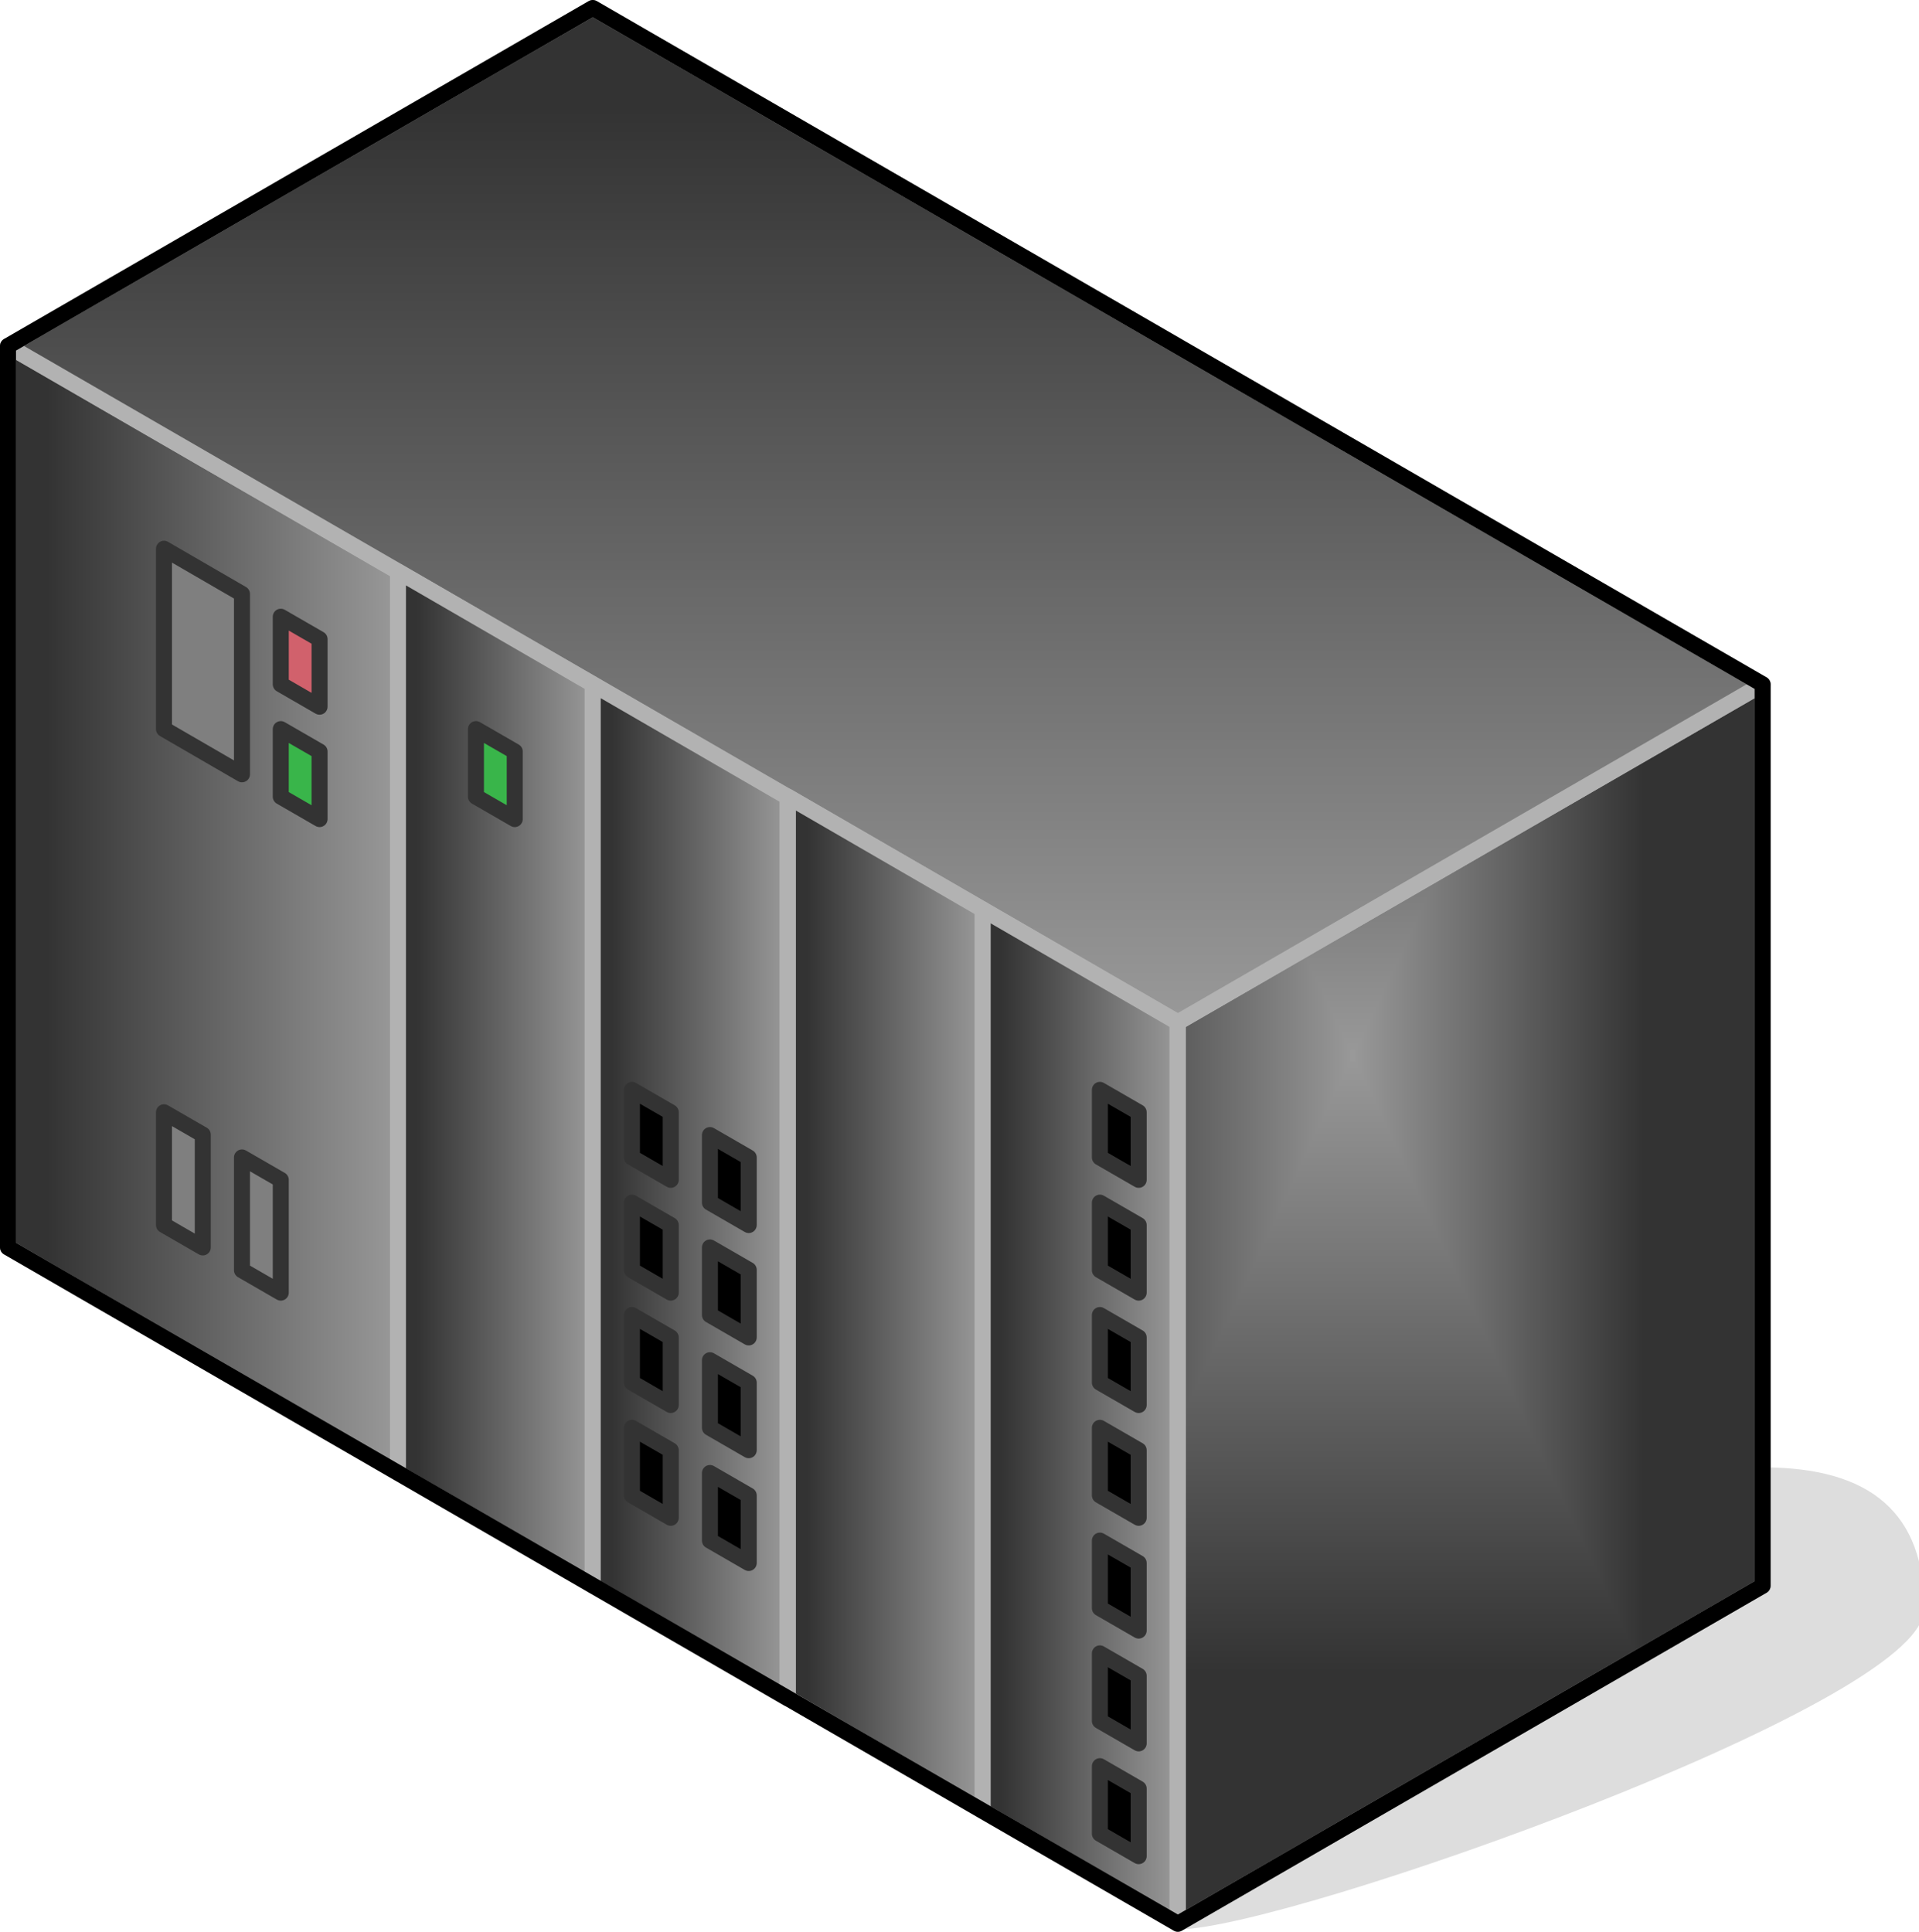 <?xml version="1.0" encoding="UTF-8"?>
<!DOCTYPE svg PUBLIC "-//W3C//DTD SVG 1.1//EN" "http://www.w3.org/Graphics/SVG/1.1/DTD/svg11.dtd">
<svg version="1.2" width="47.98mm" height="48.3mm" viewBox="11343 4025 4798 4830" preserveAspectRatio="xMidYMid" fill-rule="evenodd" stroke-width="28.222" stroke-linejoin="round" xmlns="http://www.w3.org/2000/svg" xmlns:ooo="http://xml.openoffice.org/svg/export" xmlns:xlink="http://www.w3.org/1999/xlink" xmlns:presentation="http://sun.com/xmlns/staroffice/presentation" xmlns:smil="http://www.w3.org/2001/SMIL20/" xmlns:anim="urn:oasis:names:tc:opendocument:xmlns:animation:1.0" xml:space="preserve">
 <defs class="ClipPathGroup">
  <clipPath id="presentation_clip_path" clipPathUnits="userSpaceOnUse">
   <rect x="11343" y="4025" width="4798" height="4830"/>
  </clipPath>
 </defs>
 <defs class="TextShapeIndex">
  <g ooo:slide="id1" ooo:id-list="id3 id4 id5 id6 id7 id8 id9 id10 id11 id12 id13 id14 id15 id16 id17 id18 id19 id20 id21 id22 id23 id24 id25 id26 id27 id28 id29 id30 id31 id32 id33"/>
 </defs>
 <defs class="EmbeddedBulletChars">
  <g id="bullet-char-template(57356)" transform="scale(0,-0)">
   <path d="M 580,1141 L 1163,571 580,0 -4,571 580,1141 Z"/>
  </g>
  <g id="bullet-char-template(57354)" transform="scale(0,-0)">
   <path d="M 8,1128 L 1137,1128 1137,0 8,0 8,1128 Z"/>
  </g>
  <g id="bullet-char-template(10146)" transform="scale(0,-0)">
   <path d="M 174,0 L 602,739 174,1481 1456,739 174,0 Z M 1358,739 L 309,1346 659,739 1358,739 Z"/>
  </g>
  <g id="bullet-char-template(10132)" transform="scale(0,-0)">
   <path d="M 2015,739 L 1276,0 717,0 1260,543 174,543 174,936 1260,936 717,1481 1274,1481 2015,739 Z"/>
  </g>
  <g id="bullet-char-template(10007)" transform="scale(0,-0)">
   <path d="M 0,-2 C -7,14 -16,27 -25,37 L 356,567 C 262,823 215,952 215,954 215,979 228,992 255,992 264,992 276,990 289,987 310,991 331,999 354,1012 L 381,999 492,748 772,1049 836,1024 860,1049 C 881,1039 901,1025 922,1006 886,937 835,863 770,784 769,783 710,716 594,584 L 774,223 C 774,196 753,168 711,139 L 727,119 C 717,90 699,76 672,76 641,76 570,178 457,381 L 164,-76 C 142,-110 111,-127 72,-127 30,-127 9,-110 8,-76 1,-67 -2,-52 -2,-32 -2,-23 -1,-13 0,-2 Z"/>
  </g>
  <g id="bullet-char-template(10004)" transform="scale(0,-0)">
   <path d="M 285,-33 C 182,-33 111,30 74,156 52,228 41,333 41,471 41,549 55,616 82,672 116,743 169,778 240,778 293,778 328,747 346,684 L 369,508 C 377,444 397,411 428,410 L 1163,1116 C 1174,1127 1196,1133 1229,1133 1271,1133 1292,1118 1292,1087 L 1292,965 C 1292,929 1282,901 1262,881 L 442,47 C 390,-6 338,-33 285,-33 Z"/>
  </g>
  <g id="bullet-char-template(9679)" transform="scale(0,-0)">
   <path d="M 813,0 C 632,0 489,54 383,161 276,268 223,411 223,592 223,773 276,916 383,1023 489,1130 632,1184 813,1184 992,1184 1136,1130 1245,1023 1353,916 1407,772 1407,592 1407,412 1353,268 1245,161 1136,54 992,0 813,0 Z"/>
  </g>
  <g id="bullet-char-template(8226)" transform="scale(0,-0)">
   <path d="M 346,457 C 273,457 209,483 155,535 101,586 74,649 74,723 74,796 101,859 155,911 209,963 273,989 346,989 419,989 480,963 531,910 582,859 608,796 608,723 608,648 583,586 532,535 482,483 420,457 346,457 Z"/>
  </g>
  <g id="bullet-char-template(8211)" transform="scale(0,-0)">
   <path d="M -4,459 L 1135,459 1135,606 -4,606 -4,459 Z"/>
  </g>
 </defs>
 <defs class="TextEmbeddedBitmaps"/>
 <g class="SlideGroup">
  <g>
   <g id="id1" class="Slide" clip-path="url(#presentation_clip_path)">
    <g class="Page">
     <g class="Group">
      <g class="com.sun.star.drawing.ClosedBezierShape">
       <g id="id3">
        <rect class="BoundingBox" stroke="none" fill="none" x="14287" y="7707" width="1855" height="1130"/>
        <path fill="rgb(221,221,221)" stroke="none" d="M 14288,8835 C 14556,8835 16140,8272 16140,8046 16140,7821 16018,7708 15750,7708 15750,7877 14288,8609 14288,8835 Z"/>
        <path fill="none" stroke="rgb(221,221,221)" d="M 14288,8835 C 14556,8835 16140,8272 16140,8046 16140,7821 16018,7708 15750,7708 15750,7877 14288,8609 14288,8835 Z"/>
       </g>
      </g>
      <g class="Group">
       <g class="com.sun.star.drawing.PolyPolygonShape">
        <g id="id4">
         <rect class="BoundingBox" stroke="none" fill="none" x="11343" y="4870" width="1016" height="2859"/>
         <g>
          <defs>
           <linearGradient id="gradient1" x1="11361" y1="6299" x2="12339" y2="6299" gradientUnits="userSpaceOnUse">
            <stop offset="0.1" style="stop-color:rgb(51,51,51)"/>
            <stop offset="1" style="stop-color:rgb(153,153,153)"/>
           </linearGradient>
          </defs>
          <path style="fill:url(#gradient1)" d="M 11363,7144 L 11363,4890 12338,5454 12338,7708 11363,7144 Z"/>
         </g>
         <path fill="none" stroke="rgb(178,178,178)" stroke-width="40" stroke-linejoin="round" d="M 11363,7144 L 11363,4890 12338,5454 12338,7708 11363,7144 Z"/>
        </g>
       </g>
       <g class="com.sun.star.drawing.PolyPolygonShape">
        <g id="id5">
         <rect class="BoundingBox" stroke="none" fill="none" x="14268" y="5716" width="1503" height="3140"/>
         <g>
          <defs>
           <pattern id="pattern1" x="14288" y="5736" width="1463" height="3100" patternUnits="userSpaceOnUse">
            <g transform="translate(-14288,-5736)">
             <path fill="rgb(51,51,51)" stroke="none" d="M 14287,5735 L 15751,5735 15751,8836 14287,8836 14287,5735 Z M 14002,5130 L 15450,5130 15450,8199 14002,8199 14002,5130 Z"/>
             <path fill="rgb(52,52,52)" stroke="none" d="M 14002,5130 L 15450,5130 15450,8199 14002,8199 14002,5130 Z M 14009,5145 L 15443,5145 15443,8184 14009,8184 14009,5145 Z"/>
             <path fill="rgb(53,53,53)" stroke="none" d="M 14009,5145 L 15443,5145 15443,8184 14009,8184 14009,5145 Z M 14016,5160 L 15436,5160 15436,8169 14016,8169 14016,5160 Z"/>
             <path fill="rgb(54,54,54)" stroke="none" d="M 14016,5160 L 15436,5160 15436,8169 14016,8169 14016,5160 Z M 14023,5175 L 15429,5175 15429,8154 14023,8154 14023,5175 Z"/>
             <path fill="rgb(55,55,55)" stroke="none" d="M 14023,5175 L 15429,5175 15429,8154 14023,8154 14023,5175 Z M 14030,5191 L 15422,5191 15422,8138 14030,8138 14030,5191 Z"/>
             <path fill="rgb(56,56,56)" stroke="none" d="M 14030,5191 L 15422,5191 15422,8138 14030,8138 14030,5191 Z M 14038,5206 L 15414,5206 15414,8123 14038,8123 14038,5206 Z"/>
             <path fill="rgb(57,57,57)" stroke="none" d="M 14038,5206 L 15414,5206 15414,8123 14038,8123 14038,5206 Z M 14045,5221 L 15407,5221 15407,8108 14045,8108 14045,5221 Z"/>
             <path fill="rgb(58,58,58)" stroke="none" d="M 14045,5221 L 15407,5221 15407,8108 14045,8108 14045,5221 Z M 14052,5236 L 15400,5236 15400,8093 14052,8093 14052,5236 Z"/>
             <path fill="rgb(59,59,59)" stroke="none" d="M 14052,5236 L 15400,5236 15400,8093 14052,8093 14052,5236 Z M 14059,5251 L 15393,5251 15393,8078 14059,8078 14059,5251 Z"/>
             <path fill="rgb(60,60,60)" stroke="none" d="M 14059,5251 L 15393,5251 15393,8078 14059,8078 14059,5251 Z M 14066,5267 L 15386,5267 15386,8062 14066,8062 14066,5267 Z"/>
             <path fill="rgb(61,61,61)" stroke="none" d="M 14066,5267 L 15386,5267 15386,8062 14066,8062 14066,5267 Z M 14073,5282 L 15379,5282 15379,8047 14073,8047 14073,5282 Z"/>
             <path fill="rgb(62,62,62)" stroke="none" d="M 14073,5282 L 15379,5282 15379,8047 14073,8047 14073,5282 Z M 14081,5297 L 15371,5297 15371,8032 14081,8032 14081,5297 Z"/>
             <path fill="rgb(63,63,63)" stroke="none" d="M 14081,5297 L 15371,5297 15371,8032 14081,8032 14081,5297 Z M 14088,5312 L 15364,5312 15364,8017 14088,8017 14088,5312 Z"/>
             <path fill="rgb(64,64,64)" stroke="none" d="M 14088,5312 L 15364,5312 15364,8017 14088,8017 14088,5312 Z M 14095,5327 L 15357,5327 15357,8002 14095,8002 14095,5327 Z"/>
             <path fill="rgb(65,65,65)" stroke="none" d="M 14095,5327 L 15357,5327 15357,8002 14095,8002 14095,5327 Z M 14102,5343 L 15350,5343 15350,7986 14102,7986 14102,5343 Z"/>
             <path fill="rgb(66,66,66)" stroke="none" d="M 14102,5343 L 15350,5343 15350,7986 14102,7986 14102,5343 Z M 14109,5358 L 15343,5358 15343,7971 14109,7971 14109,5358 Z"/>
             <path fill="rgb(67,67,67)" stroke="none" d="M 14109,5358 L 15343,5358 15343,7971 14109,7971 14109,5358 Z M 14117,5373 L 15335,5373 15335,7956 14117,7956 14117,5373 Z"/>
             <path fill="rgb(68,68,68)" stroke="none" d="M 14117,5373 L 15335,5373 15335,7956 14117,7956 14117,5373 Z M 14124,5388 L 15328,5388 15328,7941 14124,7941 14124,5388 Z"/>
             <path fill="rgb(69,69,69)" stroke="none" d="M 14124,5388 L 15328,5388 15328,7941 14124,7941 14124,5388 Z M 14131,5403 L 15321,5403 15321,7926 14131,7926 14131,5403 Z"/>
             <path fill="rgb(70,70,70)" stroke="none" d="M 14131,5403 L 15321,5403 15321,7926 14131,7926 14131,5403 Z M 14138,5419 L 15314,5419 15314,7910 14138,7910 14138,5419 Z"/>
             <path fill="rgb(71,71,71)" stroke="none" d="M 14138,5419 L 15314,5419 15314,7910 14138,7910 14138,5419 Z M 14145,5434 L 15307,5434 15307,7895 14145,7895 14145,5434 Z"/>
             <path fill="rgb(72,72,72)" stroke="none" d="M 14145,5434 L 15307,5434 15307,7895 14145,7895 14145,5434 Z M 14152,5449 L 15300,5449 15300,7880 14152,7880 14152,5449 Z"/>
             <path fill="rgb(73,73,73)" stroke="none" d="M 14152,5449 L 15300,5449 15300,7880 14152,7880 14152,5449 Z M 14160,5464 L 15292,5464 15292,7865 14160,7865 14160,5464 Z"/>
             <path fill="rgb(74,74,74)" stroke="none" d="M 14160,5464 L 15292,5464 15292,7865 14160,7865 14160,5464 Z M 14167,5479 L 15285,5479 15285,7850 14167,7850 14167,5479 Z"/>
             <path fill="rgb(75,75,75)" stroke="none" d="M 14167,5479 L 15285,5479 15285,7850 14167,7850 14167,5479 Z M 14174,5495 L 15278,5495 15278,7834 14174,7834 14174,5495 Z"/>
             <path fill="rgb(76,76,76)" stroke="none" d="M 14174,5495 L 15278,5495 15278,7834 14174,7834 14174,5495 Z M 14181,5510 L 15271,5510 15271,7819 14181,7819 14181,5510 Z"/>
             <path fill="rgb(77,77,77)" stroke="none" d="M 14181,5510 L 15271,5510 15271,7819 14181,7819 14181,5510 Z M 14188,5525 L 15264,5525 15264,7804 14188,7804 14188,5525 Z"/>
             <path fill="rgb(78,78,78)" stroke="none" d="M 14188,5525 L 15264,5525 15264,7804 14188,7804 14188,5525 Z M 14196,5540 L 15256,5540 15256,7789 14196,7789 14196,5540 Z"/>
             <path fill="rgb(79,79,79)" stroke="none" d="M 14196,5540 L 15256,5540 15256,7789 14196,7789 14196,5540 Z M 14203,5555 L 15249,5555 15249,7774 14203,7774 14203,5555 Z"/>
             <path fill="rgb(80,80,80)" stroke="none" d="M 14203,5555 L 15249,5555 15249,7774 14203,7774 14203,5555 Z M 14210,5571 L 15242,5571 15242,7758 14210,7758 14210,5571 Z"/>
             <path fill="rgb(81,81,81)" stroke="none" d="M 14210,5571 L 15242,5571 15242,7758 14210,7758 14210,5571 Z M 14217,5586 L 15235,5586 15235,7743 14217,7743 14217,5586 Z"/>
             <path fill="rgb(82,82,82)" stroke="none" d="M 14217,5586 L 15235,5586 15235,7743 14217,7743 14217,5586 Z M 14224,5601 L 15228,5601 15228,7728 14224,7728 14224,5601 Z"/>
             <path fill="rgb(83,83,83)" stroke="none" d="M 14224,5601 L 15228,5601 15228,7728 14224,7728 14224,5601 Z M 14231,5616 L 15221,5616 15221,7713 14231,7713 14231,5616 Z"/>
             <path fill="rgb(84,84,84)" stroke="none" d="M 14231,5616 L 15221,5616 15221,7713 14231,7713 14231,5616 Z M 14239,5632 L 15213,5632 15213,7698 14239,7698 14239,5632 Z"/>
             <path fill="rgb(85,85,85)" stroke="none" d="M 14239,5632 L 15213,5632 15213,7698 14239,7698 14239,5632 Z M 14246,5647 L 15206,5647 15206,7682 14246,7682 14246,5647 Z"/>
             <path fill="rgb(86,86,86)" stroke="none" d="M 14246,5647 L 15206,5647 15206,7682 14246,7682 14246,5647 Z M 14253,5662 L 15199,5662 15199,7667 14253,7667 14253,5662 Z"/>
             <path fill="rgb(87,87,87)" stroke="none" d="M 14253,5662 L 15199,5662 15199,7667 14253,7667 14253,5662 Z M 14260,5677 L 15192,5677 15192,7652 14260,7652 14260,5677 Z"/>
             <path fill="rgb(88,88,88)" stroke="none" d="M 14260,5677 L 15192,5677 15192,7652 14260,7652 14260,5677 Z M 14267,5692 L 15185,5692 15185,7637 14267,7637 14267,5692 Z"/>
             <path fill="rgb(89,89,89)" stroke="none" d="M 14267,5692 L 15185,5692 15185,7637 14267,7637 14267,5692 Z M 14274,5708 L 15177,5708 15177,7621 14274,7621 14274,5708 Z"/>
             <path fill="rgb(90,90,90)" stroke="none" d="M 14274,5708 L 15177,5708 15177,7621 14274,7621 14274,5708 Z M 14281,5722 L 15170,5722 15170,7606 14281,7606 14281,5722 Z"/>
             <path fill="rgb(91,91,91)" stroke="none" d="M 14281,5722 L 15170,5722 15170,7606 14281,7606 14281,5722 Z M 14288,5737 L 15163,5737 15163,7591 14288,7591 14288,5737 Z"/>
             <path fill="rgb(92,92,92)" stroke="none" d="M 14288,5737 L 15163,5737 15163,7591 14288,7591 14288,5737 Z M 14295,5752 L 15156,5752 15156,7576 14295,7576 14295,5752 Z"/>
             <path fill="rgb(93,93,93)" stroke="none" d="M 14295,5752 L 15156,5752 15156,7576 14295,7576 14295,5752 Z M 14302,5767 L 15149,5767 15149,7561 14302,7561 14302,5767 Z"/>
             <path fill="rgb(94,94,94)" stroke="none" d="M 14302,5767 L 15149,5767 15149,7561 14302,7561 14302,5767 Z M 14309,5783 L 15142,5783 15142,7545 14309,7545 14309,5783 Z"/>
             <path fill="rgb(95,95,95)" stroke="none" d="M 14309,5783 L 15142,5783 15142,7545 14309,7545 14309,5783 Z M 14317,5798 L 15134,5798 15134,7530 14317,7530 14317,5798 Z"/>
             <path fill="rgb(96,96,96)" stroke="none" d="M 14317,5798 L 15134,5798 15134,7530 14317,7530 14317,5798 Z M 14324,5813 L 15127,5813 15127,7515 14324,7515 14324,5813 Z"/>
             <path fill="rgb(97,97,97)" stroke="none" d="M 14324,5813 L 15127,5813 15127,7515 14324,7515 14324,5813 Z M 14331,5828 L 15120,5828 15120,7500 14331,7500 14331,5828 Z"/>
             <path fill="rgb(98,98,98)" stroke="none" d="M 14331,5828 L 15120,5828 15120,7500 14331,7500 14331,5828 Z M 14338,5843 L 15113,5843 15113,7485 14338,7485 14338,5843 Z"/>
             <path fill="rgb(99,99,99)" stroke="none" d="M 14338,5843 L 15113,5843 15113,7485 14338,7485 14338,5843 Z M 14345,5859 L 15106,5859 15106,7469 14345,7469 14345,5859 Z"/>
             <path fill="rgb(100,100,100)" stroke="none" d="M 14345,5859 L 15106,5859 15106,7469 14345,7469 14345,5859 Z M 14353,5874 L 15098,5874 15098,7454 14353,7454 14353,5874 Z"/>
             <path fill="rgb(101,101,101)" stroke="none" d="M 14353,5874 L 15098,5874 15098,7454 14353,7454 14353,5874 Z M 14360,5889 L 15091,5889 15091,7439 14360,7439 14360,5889 Z"/>
             <path fill="rgb(102,102,102)" stroke="none" d="M 14360,5889 L 15091,5889 15091,7439 14360,7439 14360,5889 Z M 14367,5904 L 15084,5904 15084,7424 14367,7424 14367,5904 Z"/>
             <path fill="rgb(103,103,103)" stroke="none" d="M 14367,5904 L 15084,5904 15084,7424 14367,7424 14367,5904 Z M 14374,5919 L 15077,5919 15077,7409 14374,7409 14374,5919 Z"/>
             <path fill="rgb(104,104,104)" stroke="none" d="M 14374,5919 L 15077,5919 15077,7409 14374,7409 14374,5919 Z M 14381,5935 L 15070,5935 15070,7393 14381,7393 14381,5935 Z"/>
             <path fill="rgb(105,105,105)" stroke="none" d="M 14381,5935 L 15070,5935 15070,7393 14381,7393 14381,5935 Z M 14388,5950 L 15063,5950 15063,7378 14388,7378 14388,5950 Z"/>
             <path fill="rgb(106,106,106)" stroke="none" d="M 14388,5950 L 15063,5950 15063,7378 14388,7378 14388,5950 Z M 14396,5965 L 15055,5965 15055,7363 14396,7363 14396,5965 Z"/>
             <path fill="rgb(107,107,107)" stroke="none" d="M 14396,5965 L 15055,5965 15055,7363 14396,7363 14396,5965 Z M 14403,5980 L 15048,5980 15048,7348 14403,7348 14403,5980 Z"/>
             <path fill="rgb(108,108,108)" stroke="none" d="M 14403,5980 L 15048,5980 15048,7348 14403,7348 14403,5980 Z M 14410,5995 L 15041,5995 15041,7333 14410,7333 14410,5995 Z"/>
             <path fill="rgb(109,109,109)" stroke="none" d="M 14410,5995 L 15041,5995 15041,7333 14410,7333 14410,5995 Z M 14417,6011 L 15034,6011 15034,7317 14417,7317 14417,6011 Z"/>
             <path fill="rgb(110,110,110)" stroke="none" d="M 14417,6011 L 15034,6011 15034,7317 14417,7317 14417,6011 Z M 14424,6026 L 15027,6026 15027,7302 14424,7302 14424,6026 Z"/>
             <path fill="rgb(111,111,111)" stroke="none" d="M 14424,6026 L 15027,6026 15027,7302 14424,7302 14424,6026 Z M 14432,6041 L 15019,6041 15019,7287 14432,7287 14432,6041 Z"/>
             <path fill="rgb(112,112,112)" stroke="none" d="M 14432,6041 L 15019,6041 15019,7287 14432,7287 14432,6041 Z M 14439,6056 L 15012,6056 15012,7272 14439,7272 14439,6056 Z"/>
             <path fill="rgb(113,113,113)" stroke="none" d="M 14439,6056 L 15012,6056 15012,7272 14439,7272 14439,6056 Z M 14446,6071 L 15005,6071 15005,7257 14446,7257 14446,6071 Z"/>
             <path fill="rgb(114,114,114)" stroke="none" d="M 14446,6071 L 15005,6071 15005,7257 14446,7257 14446,6071 Z M 14453,6087 L 14998,6087 14998,7241 14453,7241 14453,6087 Z"/>
             <path fill="rgb(115,115,115)" stroke="none" d="M 14453,6087 L 14998,6087 14998,7241 14453,7241 14453,6087 Z M 14460,6102 L 14991,6102 14991,7226 14460,7226 14460,6102 Z"/>
             <path fill="rgb(116,116,116)" stroke="none" d="M 14460,6102 L 14991,6102 14991,7226 14460,7226 14460,6102 Z M 14467,6117 L 14984,6117 14984,7211 14467,7211 14467,6117 Z"/>
             <path fill="rgb(117,117,117)" stroke="none" d="M 14467,6117 L 14984,6117 14984,7211 14467,7211 14467,6117 Z M 14475,6132 L 14976,6132 14976,7196 14475,7196 14475,6132 Z"/>
             <path fill="rgb(118,118,118)" stroke="none" d="M 14475,6132 L 14976,6132 14976,7196 14475,7196 14475,6132 Z M 14482,6147 L 14969,6147 14969,7181 14482,7181 14482,6147 Z"/>
             <path fill="rgb(119,119,119)" stroke="none" d="M 14482,6147 L 14969,6147 14969,7181 14482,7181 14482,6147 Z M 14489,6163 L 14962,6163 14962,7165 14489,7165 14489,6163 Z"/>
             <path fill="rgb(120,120,120)" stroke="none" d="M 14489,6163 L 14962,6163 14962,7165 14489,7165 14489,6163 Z M 14496,6178 L 14955,6178 14955,7150 14496,7150 14496,6178 Z"/>
             <path fill="rgb(121,121,121)" stroke="none" d="M 14496,6178 L 14955,6178 14955,7150 14496,7150 14496,6178 Z M 14503,6193 L 14948,6193 14948,7135 14503,7135 14503,6193 Z"/>
             <path fill="rgb(122,122,122)" stroke="none" d="M 14503,6193 L 14948,6193 14948,7135 14503,7135 14503,6193 Z M 14511,6208 L 14940,6208 14940,7120 14511,7120 14511,6208 Z"/>
             <path fill="rgb(123,123,123)" stroke="none" d="M 14511,6208 L 14940,6208 14940,7120 14511,7120 14511,6208 Z M 14518,6224 L 14933,6224 14933,7104 14518,7104 14518,6224 Z"/>
             <path fill="rgb(124,124,124)" stroke="none" d="M 14518,6224 L 14933,6224 14933,7104 14518,7104 14518,6224 Z M 14525,6239 L 14926,6239 14926,7089 14525,7089 14525,6239 Z"/>
             <path fill="rgb(125,125,125)" stroke="none" d="M 14525,6239 L 14926,6239 14926,7089 14525,7089 14525,6239 Z M 14532,6254 L 14919,6254 14919,7074 14532,7074 14532,6254 Z"/>
             <path fill="rgb(126,126,126)" stroke="none" d="M 14532,6254 L 14919,6254 14919,7074 14532,7074 14532,6254 Z M 14539,6269 L 14912,6269 14912,7059 14539,7059 14539,6269 Z"/>
             <path fill="rgb(127,127,127)" stroke="none" d="M 14539,6269 L 14912,6269 14912,7059 14539,7059 14539,6269 Z M 14546,6284 L 14905,6284 14905,7044 14546,7044 14546,6284 Z"/>
             <path fill="rgb(128,128,128)" stroke="none" d="M 14546,6284 L 14905,6284 14905,7044 14546,7044 14546,6284 Z M 14554,6300 L 14897,6300 14897,7028 14554,7028 14554,6300 Z"/>
             <path fill="rgb(129,129,129)" stroke="none" d="M 14554,6300 L 14897,6300 14897,7028 14554,7028 14554,6300 Z M 14561,6315 L 14890,6315 14890,7013 14561,7013 14561,6315 Z"/>
             <path fill="rgb(130,130,130)" stroke="none" d="M 14561,6315 L 14890,6315 14890,7013 14561,7013 14561,6315 Z M 14568,6330 L 14883,6330 14883,6998 14568,6998 14568,6330 Z"/>
             <path fill="rgb(131,131,131)" stroke="none" d="M 14568,6330 L 14883,6330 14883,6998 14568,6998 14568,6330 Z M 14575,6345 L 14876,6345 14876,6983 14575,6983 14575,6345 Z"/>
             <path fill="rgb(132,132,132)" stroke="none" d="M 14575,6345 L 14876,6345 14876,6983 14575,6983 14575,6345 Z M 14582,6360 L 14869,6360 14869,6968 14582,6968 14582,6360 Z"/>
             <path fill="rgb(133,133,133)" stroke="none" d="M 14582,6360 L 14869,6360 14869,6968 14582,6968 14582,6360 Z M 14590,6376 L 14861,6376 14861,6952 14590,6952 14590,6376 Z"/>
             <path fill="rgb(134,134,134)" stroke="none" d="M 14590,6376 L 14861,6376 14861,6952 14590,6952 14590,6376 Z M 14597,6391 L 14854,6391 14854,6937 14597,6937 14597,6391 Z"/>
             <path fill="rgb(135,135,135)" stroke="none" d="M 14597,6391 L 14854,6391 14854,6937 14597,6937 14597,6391 Z M 14604,6406 L 14847,6406 14847,6922 14604,6922 14604,6406 Z"/>
             <path fill="rgb(136,136,136)" stroke="none" d="M 14604,6406 L 14847,6406 14847,6922 14604,6922 14604,6406 Z M 14611,6421 L 14840,6421 14840,6907 14611,6907 14611,6421 Z"/>
             <path fill="rgb(137,137,137)" stroke="none" d="M 14611,6421 L 14840,6421 14840,6907 14611,6907 14611,6421 Z M 14618,6436 L 14833,6436 14833,6892 14618,6892 14618,6436 Z"/>
             <path fill="rgb(138,138,138)" stroke="none" d="M 14618,6436 L 14833,6436 14833,6892 14618,6892 14618,6436 Z M 14625,6452 L 14826,6452 14826,6876 14625,6876 14625,6452 Z"/>
             <path fill="rgb(139,139,139)" stroke="none" d="M 14625,6452 L 14826,6452 14826,6876 14625,6876 14625,6452 Z M 14633,6467 L 14818,6467 14818,6861 14633,6861 14633,6467 Z"/>
             <path fill="rgb(140,140,140)" stroke="none" d="M 14633,6467 L 14818,6467 14818,6861 14633,6861 14633,6467 Z M 14640,6482 L 14811,6482 14811,6846 14640,6846 14640,6482 Z"/>
             <path fill="rgb(141,141,141)" stroke="none" d="M 14640,6482 L 14811,6482 14811,6846 14640,6846 14640,6482 Z M 14647,6497 L 14804,6497 14804,6831 14647,6831 14647,6497 Z"/>
             <path fill="rgb(142,142,142)" stroke="none" d="M 14647,6497 L 14804,6497 14804,6831 14647,6831 14647,6497 Z M 14654,6512 L 14797,6512 14797,6816 14654,6816 14654,6512 Z"/>
             <path fill="rgb(143,143,143)" stroke="none" d="M 14654,6512 L 14797,6512 14797,6816 14654,6816 14654,6512 Z M 14661,6528 L 14790,6528 14790,6800 14661,6800 14661,6528 Z"/>
             <path fill="rgb(144,144,144)" stroke="none" d="M 14661,6528 L 14790,6528 14790,6800 14661,6800 14661,6528 Z M 14669,6543 L 14782,6543 14782,6785 14669,6785 14669,6543 Z"/>
             <path fill="rgb(145,145,145)" stroke="none" d="M 14669,6543 L 14782,6543 14782,6785 14669,6785 14669,6543 Z M 14676,6558 L 14775,6558 14775,6770 14676,6770 14676,6558 Z"/>
             <path fill="rgb(146,146,146)" stroke="none" d="M 14676,6558 L 14775,6558 14775,6770 14676,6770 14676,6558 Z M 14683,6573 L 14768,6573 14768,6755 14683,6755 14683,6573 Z"/>
             <path fill="rgb(147,147,147)" stroke="none" d="M 14683,6573 L 14768,6573 14768,6755 14683,6755 14683,6573 Z M 14690,6588 L 14761,6588 14761,6740 14690,6740 14690,6588 Z"/>
             <path fill="rgb(148,148,148)" stroke="none" d="M 14690,6588 L 14761,6588 14761,6740 14690,6740 14690,6588 Z M 14697,6604 L 14754,6604 14754,6724 14697,6724 14697,6604 Z"/>
             <path fill="rgb(149,149,149)" stroke="none" d="M 14697,6604 L 14754,6604 14754,6724 14697,6724 14697,6604 Z M 14704,6619 L 14747,6619 14747,6709 14704,6709 14704,6619 Z"/>
             <path fill="rgb(150,150,150)" stroke="none" d="M 14704,6619 L 14747,6619 14747,6709 14704,6709 14704,6619 Z M 14712,6634 L 14739,6634 14739,6694 14712,6694 14712,6634 Z"/>
             <path fill="rgb(151,151,151)" stroke="none" d="M 14712,6634 L 14739,6634 14739,6694 14712,6694 14712,6634 Z M 14719,6649 L 14732,6649 14732,6679 14719,6679 14719,6649 Z"/>
             <path fill="rgb(153,153,153)" stroke="none" d="M 14719,6649 L 14732,6649 14732,6679 14719,6679 14719,6649 Z"/>
            </g>
           </pattern>
          </defs>
          <path style="fill:url(#pattern1)" d="M 14288,8835 L 14288,6581 15750,5736 15750,7990 14288,8835 Z"/>
         </g>
         <path fill="none" stroke="rgb(178,178,178)" stroke-width="40" stroke-linejoin="round" d="M 14288,8835 L 14288,6581 15750,5736 15750,7990 14288,8835 Z"/>
        </g>
       </g>
       <g class="com.sun.star.drawing.PolyPolygonShape">
        <g id="id6">
         <rect class="BoundingBox" stroke="none" fill="none" x="11343" y="4025" width="4428" height="2577"/>
         <g>
          <defs>
           <linearGradient id="gradient2" x1="13556" y1="4045" x2="13556" y2="6581" gradientUnits="userSpaceOnUse">
            <stop offset="0.1" style="stop-color:rgb(51,51,51)"/>
            <stop offset="1" style="stop-color:rgb(153,153,153)"/>
           </linearGradient>
          </defs>
          <path style="fill:url(#gradient2)" d="M 14288,6581 L 11363,4890 12825,4045 15750,5736 14288,6581 Z"/>
         </g>
         <path fill="none" stroke="rgb(178,178,178)" stroke-width="40" stroke-linejoin="round" d="M 14288,6581 L 11363,4890 12825,4045 15750,5736 14288,6581 Z"/>
        </g>
       </g>
       <g class="com.sun.star.drawing.PolyPolygonShape">
        <g id="id7">
         <rect class="BoundingBox" stroke="none" fill="none" x="12512" y="6448" width="139" height="266"/>
         <path fill="rgb(209,97,108)" stroke="none" d="M 12533,6637 L 12533,6468 12630,6524 12630,6693 12533,6637 Z"/>
         <path fill="none" stroke="rgb(51,51,51)" stroke-width="40" stroke-linejoin="round" d="M 12533,6637 L 12533,6468 12630,6524 12630,6693 12533,6637 Z"/>
        </g>
       </g>
       <g class="com.sun.star.drawing.PolyPolygonShape">
        <g id="id8">
         <rect class="BoundingBox" stroke="none" fill="none" x="11733" y="5376" width="236" height="606"/>
         <path fill="rgb(127,127,127)" stroke="none" d="M 11753,5848 L 11753,5397 11948,5510 11948,5961 11753,5848 Z"/>
         <path fill="none" stroke="rgb(51,51,51)" stroke-width="40" stroke-linejoin="round" d="M 11753,5848 L 11753,5397 11948,5510 11948,5961 11753,5848 Z"/>
        </g>
       </g>
       <g class="com.sun.star.drawing.PolyPolygonShape">
        <g id="id9">
         <rect class="BoundingBox" stroke="none" fill="none" x="11733" y="6786" width="138" height="379"/>
         <path fill="rgb(127,127,127)" stroke="none" d="M 11753,7088 L 11753,6806 11850,6862 11850,7144 11753,7088 Z"/>
         <path fill="none" stroke="rgb(51,51,51)" stroke-width="40" stroke-linejoin="round" d="M 11753,7088 L 11753,6806 11850,6862 11850,7144 11753,7088 Z"/>
        </g>
       </g>
       <g class="com.sun.star.drawing.PolyPolygonShape">
        <g id="id10">
         <rect class="BoundingBox" stroke="none" fill="none" x="11928" y="6899" width="138" height="379"/>
         <path fill="rgb(127,127,127)" stroke="none" d="M 11948,7201 L 11948,6919 12045,6975 12045,7257 11948,7201 Z"/>
         <path fill="none" stroke="rgb(51,51,51)" stroke-width="40" stroke-linejoin="round" d="M 11948,7201 L 11948,6919 12045,6975 12045,7257 11948,7201 Z"/>
        </g>
       </g>
       <g class="com.sun.star.drawing.PolyPolygonShape">
        <g id="id11">
         <rect class="BoundingBox" stroke="none" fill="none" x="12318" y="5433" width="528" height="2578"/>
         <g>
          <defs>
           <linearGradient id="gradient3" x1="12337" y1="6722" x2="12825" y2="6722" gradientUnits="userSpaceOnUse">
            <stop offset="0.1" style="stop-color:rgb(51,51,51)"/>
            <stop offset="1" style="stop-color:rgb(153,153,153)"/>
           </linearGradient>
          </defs>
          <path style="fill:url(#gradient3)" d="M 12338,7708 L 12338,5454 12825,5736 12825,7990 12338,7708 Z"/>
         </g>
         <path fill="none" stroke="rgb(178,178,178)" stroke-width="40" stroke-linejoin="round" d="M 12338,7708 L 12338,5454 12825,5736 12825,7990 12338,7708 Z"/>
        </g>
       </g>
       <g class="com.sun.star.drawing.PolyPolygonShape">
        <g id="id12">
         <rect class="BoundingBox" stroke="none" fill="none" x="12025" y="5547" width="138" height="266"/>
         <path fill="rgb(209,97,108)" stroke="none" d="M 12045,5736 L 12045,5567 12142,5623 12142,5792 12045,5736 Z"/>
         <path fill="none" stroke="rgb(51,51,51)" stroke-width="40" stroke-linejoin="round" d="M 12045,5736 L 12045,5567 12142,5623 12142,5792 12045,5736 Z"/>
        </g>
       </g>
       <g class="com.sun.star.drawing.PolyPolygonShape">
        <g id="id13">
         <rect class="BoundingBox" stroke="none" fill="none" x="12025" y="5828" width="138" height="266"/>
         <path fill="rgb(57,181,74)" stroke="none" d="M 12045,6017 L 12045,5848 12142,5904 12142,6073 12045,6017 Z"/>
         <path fill="none" stroke="rgb(51,51,51)" stroke-width="40" stroke-linejoin="round" d="M 12045,6017 L 12045,5848 12142,5904 12142,6073 12045,6017 Z"/>
        </g>
       </g>
       <g class="com.sun.star.drawing.PolyPolygonShape">
        <g id="id14">
         <rect class="BoundingBox" stroke="none" fill="none" x="12805" y="5716" width="528" height="2577"/>
         <g>
          <defs>
           <linearGradient id="gradient4" x1="12824" y1="7004" x2="13312" y2="7004" gradientUnits="userSpaceOnUse">
            <stop offset="0.1" style="stop-color:rgb(51,51,51)"/>
            <stop offset="1" style="stop-color:rgb(153,153,153)"/>
           </linearGradient>
          </defs>
          <path style="fill:url(#gradient4)" d="M 12825,7990 L 12825,5736 13312,6018 13312,8272 12825,7990 Z"/>
         </g>
         <path fill="none" stroke="rgb(178,178,178)" stroke-width="40" stroke-linejoin="round" d="M 12825,7990 L 12825,5736 13312,6018 13312,8272 12825,7990 Z"/>
        </g>
       </g>
       <g class="com.sun.star.drawing.PolyPolygonShape">
        <g id="id15">
         <rect class="BoundingBox" stroke="none" fill="none" x="13293" y="5997" width="528" height="2577"/>
         <g>
          <defs>
           <linearGradient id="gradient5" x1="13312" y1="7285" x2="13800" y2="7285" gradientUnits="userSpaceOnUse">
            <stop offset="0.1" style="stop-color:rgb(51,51,51)"/>
            <stop offset="1" style="stop-color:rgb(153,153,153)"/>
           </linearGradient>
          </defs>
          <path style="fill:url(#gradient5)" d="M 13313,8271 L 13313,6017 13800,6299 13800,8553 13313,8271 Z"/>
         </g>
         <path fill="none" stroke="rgb(178,178,178)" stroke-width="40" stroke-linejoin="round" d="M 13313,8271 L 13313,6017 13800,6299 13800,8553 13313,8271 Z"/>
        </g>
       </g>
       <g class="com.sun.star.drawing.PolyPolygonShape">
        <g id="id16">
         <rect class="BoundingBox" stroke="none" fill="none" x="13780" y="6278" width="528" height="2578"/>
         <g>
          <defs>
           <linearGradient id="gradient6" x1="13799" y1="7567" x2="14287" y2="7567" gradientUnits="userSpaceOnUse">
            <stop offset="0.1" style="stop-color:rgb(51,51,51)"/>
            <stop offset="1" style="stop-color:rgb(153,153,153)"/>
           </linearGradient>
          </defs>
          <path style="fill:url(#gradient6)" d="M 13800,8553 L 13800,6299 14287,6581 14287,8835 13800,8553 Z"/>
         </g>
         <path fill="none" stroke="rgb(178,178,178)" stroke-width="40" stroke-linejoin="round" d="M 13800,8553 L 13800,6299 14287,6581 14287,8835 13800,8553 Z"/>
        </g>
       </g>
       <g class="com.sun.star.drawing.PolyPolygonShape">
        <g id="id17">
         <rect class="BoundingBox" stroke="none" fill="none" x="11343" y="4025" width="4428" height="4831"/>
         <path fill="none" stroke="rgb(0,0,0)" stroke-width="40" stroke-linejoin="round" d="M 11363,7144 L 11363,4890 12825,4045 15750,5736 15750,7990 14288,8835 11363,7144 Z"/>
        </g>
       </g>
       <g class="com.sun.star.drawing.PolyPolygonShape">
        <g id="id18">
         <rect class="BoundingBox" stroke="none" fill="none" x="12512" y="5828" width="139" height="266"/>
         <path fill="rgb(57,181,74)" stroke="none" d="M 12533,6017 L 12533,5848 12630,5904 12630,6073 12533,6017 Z"/>
         <path fill="none" stroke="rgb(51,51,51)" stroke-width="40" stroke-linejoin="round" d="M 12533,6017 L 12533,5848 12630,5904 12630,6073 12533,6017 Z"/>
        </g>
       </g>
       <g class="com.sun.star.drawing.PolyPolygonShape">
        <g id="id19">
         <rect class="BoundingBox" stroke="none" fill="none" x="12903" y="7575" width="138" height="266"/>
         <path fill="rgb(0,0,0)" stroke="none" d="M 12923,7764 L 12923,7595 13020,7651 13020,7820 12923,7764 Z"/>
         <path fill="none" stroke="rgb(51,51,51)" stroke-width="40" stroke-linejoin="round" d="M 12923,7764 L 12923,7595 13020,7651 13020,7820 12923,7764 Z"/>
        </g>
       </g>
       <g class="com.sun.star.drawing.PolyPolygonShape">
        <g id="id20">
         <rect class="BoundingBox" stroke="none" fill="none" x="13098" y="7688" width="138" height="266"/>
         <path fill="rgb(0,0,0)" stroke="none" d="M 13118,7877 L 13118,7708 13215,7764 13215,7933 13118,7877 Z"/>
         <path fill="none" stroke="rgb(51,51,51)" stroke-width="40" stroke-linejoin="round" d="M 13118,7877 L 13118,7708 13215,7764 13215,7933 13118,7877 Z"/>
        </g>
       </g>
       <g class="com.sun.star.drawing.PolyPolygonShape">
        <g id="id21">
         <rect class="BoundingBox" stroke="none" fill="none" x="12903" y="7293" width="138" height="266"/>
         <path fill="rgb(0,0,0)" stroke="none" d="M 12923,7482 L 12923,7313 13020,7369 13020,7538 12923,7482 Z"/>
         <path fill="none" stroke="rgb(51,51,51)" stroke-width="40" stroke-linejoin="round" d="M 12923,7482 L 12923,7313 13020,7369 13020,7538 12923,7482 Z"/>
        </g>
       </g>
       <g class="com.sun.star.drawing.PolyPolygonShape">
        <g id="id22">
         <rect class="BoundingBox" stroke="none" fill="none" x="13098" y="7406" width="138" height="266"/>
         <path fill="rgb(0,0,0)" stroke="none" d="M 13118,7595 L 13118,7426 13215,7482 13215,7651 13118,7595 Z"/>
         <path fill="none" stroke="rgb(51,51,51)" stroke-width="40" stroke-linejoin="round" d="M 13118,7595 L 13118,7426 13215,7482 13215,7651 13118,7595 Z"/>
        </g>
       </g>
       <g class="com.sun.star.drawing.PolyPolygonShape">
        <g id="id23">
         <rect class="BoundingBox" stroke="none" fill="none" x="13098" y="7124" width="138" height="266"/>
         <path fill="rgb(0,0,0)" stroke="none" d="M 13118,7313 L 13118,7144 13215,7200 13215,7369 13118,7313 Z"/>
         <path fill="none" stroke="rgb(51,51,51)" stroke-width="40" stroke-linejoin="round" d="M 13118,7313 L 13118,7144 13215,7200 13215,7369 13118,7313 Z"/>
        </g>
       </g>
       <g class="com.sun.star.drawing.PolyPolygonShape">
        <g id="id24">
         <rect class="BoundingBox" stroke="none" fill="none" x="12903" y="7012" width="138" height="266"/>
         <path fill="rgb(0,0,0)" stroke="none" d="M 12923,7201 L 12923,7032 13020,7088 13020,7257 12923,7201 Z"/>
         <path fill="none" stroke="rgb(51,51,51)" stroke-width="40" stroke-linejoin="round" d="M 12923,7201 L 12923,7032 13020,7088 13020,7257 12923,7201 Z"/>
        </g>
       </g>
       <g class="com.sun.star.drawing.PolyPolygonShape">
        <g id="id25">
         <rect class="BoundingBox" stroke="none" fill="none" x="13098" y="6843" width="138" height="266"/>
         <path fill="rgb(0,0,0)" stroke="none" d="M 13118,7032 L 13118,6863 13215,6919 13215,7088 13118,7032 Z"/>
         <path fill="none" stroke="rgb(51,51,51)" stroke-width="40" stroke-linejoin="round" d="M 13118,7032 L 13118,6863 13215,6919 13215,7088 13118,7032 Z"/>
        </g>
       </g>
       <g class="com.sun.star.drawing.PolyPolygonShape">
        <g id="id26">
         <rect class="BoundingBox" stroke="none" fill="none" x="12903" y="6730" width="138" height="266"/>
         <path fill="rgb(0,0,0)" stroke="none" d="M 12923,6919 L 12923,6750 13020,6806 13020,6975 12923,6919 Z"/>
         <path fill="none" stroke="rgb(51,51,51)" stroke-width="40" stroke-linejoin="round" d="M 12923,6919 L 12923,6750 13020,6806 13020,6975 12923,6919 Z"/>
        </g>
       </g>
       <g class="com.sun.star.drawing.PolyPolygonShape">
        <g id="id27">
         <rect class="BoundingBox" stroke="none" fill="none" x="14072" y="8421" width="139" height="266"/>
         <path fill="rgb(0,0,0)" stroke="none" d="M 14093,8610 L 14093,8441 14190,8497 14190,8666 14093,8610 Z"/>
         <path fill="none" stroke="rgb(51,51,51)" stroke-width="40" stroke-linejoin="round" d="M 14093,8610 L 14093,8441 14190,8497 14190,8666 14093,8610 Z"/>
        </g>
       </g>
       <g class="com.sun.star.drawing.PolyPolygonShape">
        <g id="id28">
         <rect class="BoundingBox" stroke="none" fill="none" x="14072" y="8139" width="139" height="266"/>
         <path fill="rgb(0,0,0)" stroke="none" d="M 14093,8328 L 14093,8159 14190,8215 14190,8384 14093,8328 Z"/>
         <path fill="none" stroke="rgb(51,51,51)" stroke-width="40" stroke-linejoin="round" d="M 14093,8328 L 14093,8159 14190,8215 14190,8384 14093,8328 Z"/>
        </g>
       </g>
       <g class="com.sun.star.drawing.PolyPolygonShape">
        <g id="id29">
         <rect class="BoundingBox" stroke="none" fill="none" x="14072" y="7857" width="139" height="266"/>
         <path fill="rgb(0,0,0)" stroke="none" d="M 14093,8046 L 14093,7877 14190,7933 14190,8102 14093,8046 Z"/>
         <path fill="none" stroke="rgb(51,51,51)" stroke-width="40" stroke-linejoin="round" d="M 14093,8046 L 14093,7877 14190,7933 14190,8102 14093,8046 Z"/>
        </g>
       </g>
       <g class="com.sun.star.drawing.PolyPolygonShape">
        <g id="id30">
         <rect class="BoundingBox" stroke="none" fill="none" x="14072" y="7575" width="139" height="266"/>
         <path fill="rgb(0,0,0)" stroke="none" d="M 14093,7764 L 14093,7595 14190,7651 14190,7820 14093,7764 Z"/>
         <path fill="none" stroke="rgb(51,51,51)" stroke-width="40" stroke-linejoin="round" d="M 14093,7764 L 14093,7595 14190,7651 14190,7820 14093,7764 Z"/>
        </g>
       </g>
       <g class="com.sun.star.drawing.PolyPolygonShape">
        <g id="id31">
         <rect class="BoundingBox" stroke="none" fill="none" x="14072" y="7293" width="139" height="266"/>
         <path fill="rgb(0,0,0)" stroke="none" d="M 14093,7482 L 14093,7313 14190,7369 14190,7538 14093,7482 Z"/>
         <path fill="none" stroke="rgb(51,51,51)" stroke-width="40" stroke-linejoin="round" d="M 14093,7482 L 14093,7313 14190,7369 14190,7538 14093,7482 Z"/>
        </g>
       </g>
       <g class="com.sun.star.drawing.PolyPolygonShape">
        <g id="id32">
         <rect class="BoundingBox" stroke="none" fill="none" x="14072" y="7012" width="139" height="266"/>
         <path fill="rgb(0,0,0)" stroke="none" d="M 14093,7201 L 14093,7032 14190,7088 14190,7257 14093,7201 Z"/>
         <path fill="none" stroke="rgb(51,51,51)" stroke-width="40" stroke-linejoin="round" d="M 14093,7201 L 14093,7032 14190,7088 14190,7257 14093,7201 Z"/>
        </g>
       </g>
       <g class="com.sun.star.drawing.PolyPolygonShape">
        <g id="id33">
         <rect class="BoundingBox" stroke="none" fill="none" x="14072" y="6730" width="139" height="266"/>
         <path fill="rgb(0,0,0)" stroke="none" d="M 14093,6919 L 14093,6750 14190,6806 14190,6975 14093,6919 Z"/>
         <path fill="none" stroke="rgb(51,51,51)" stroke-width="40" stroke-linejoin="round" d="M 14093,6919 L 14093,6750 14190,6806 14190,6975 14093,6919 Z"/>
        </g>
       </g>
      </g>
     </g>
    </g>
   </g>
  </g>
 </g>
</svg>